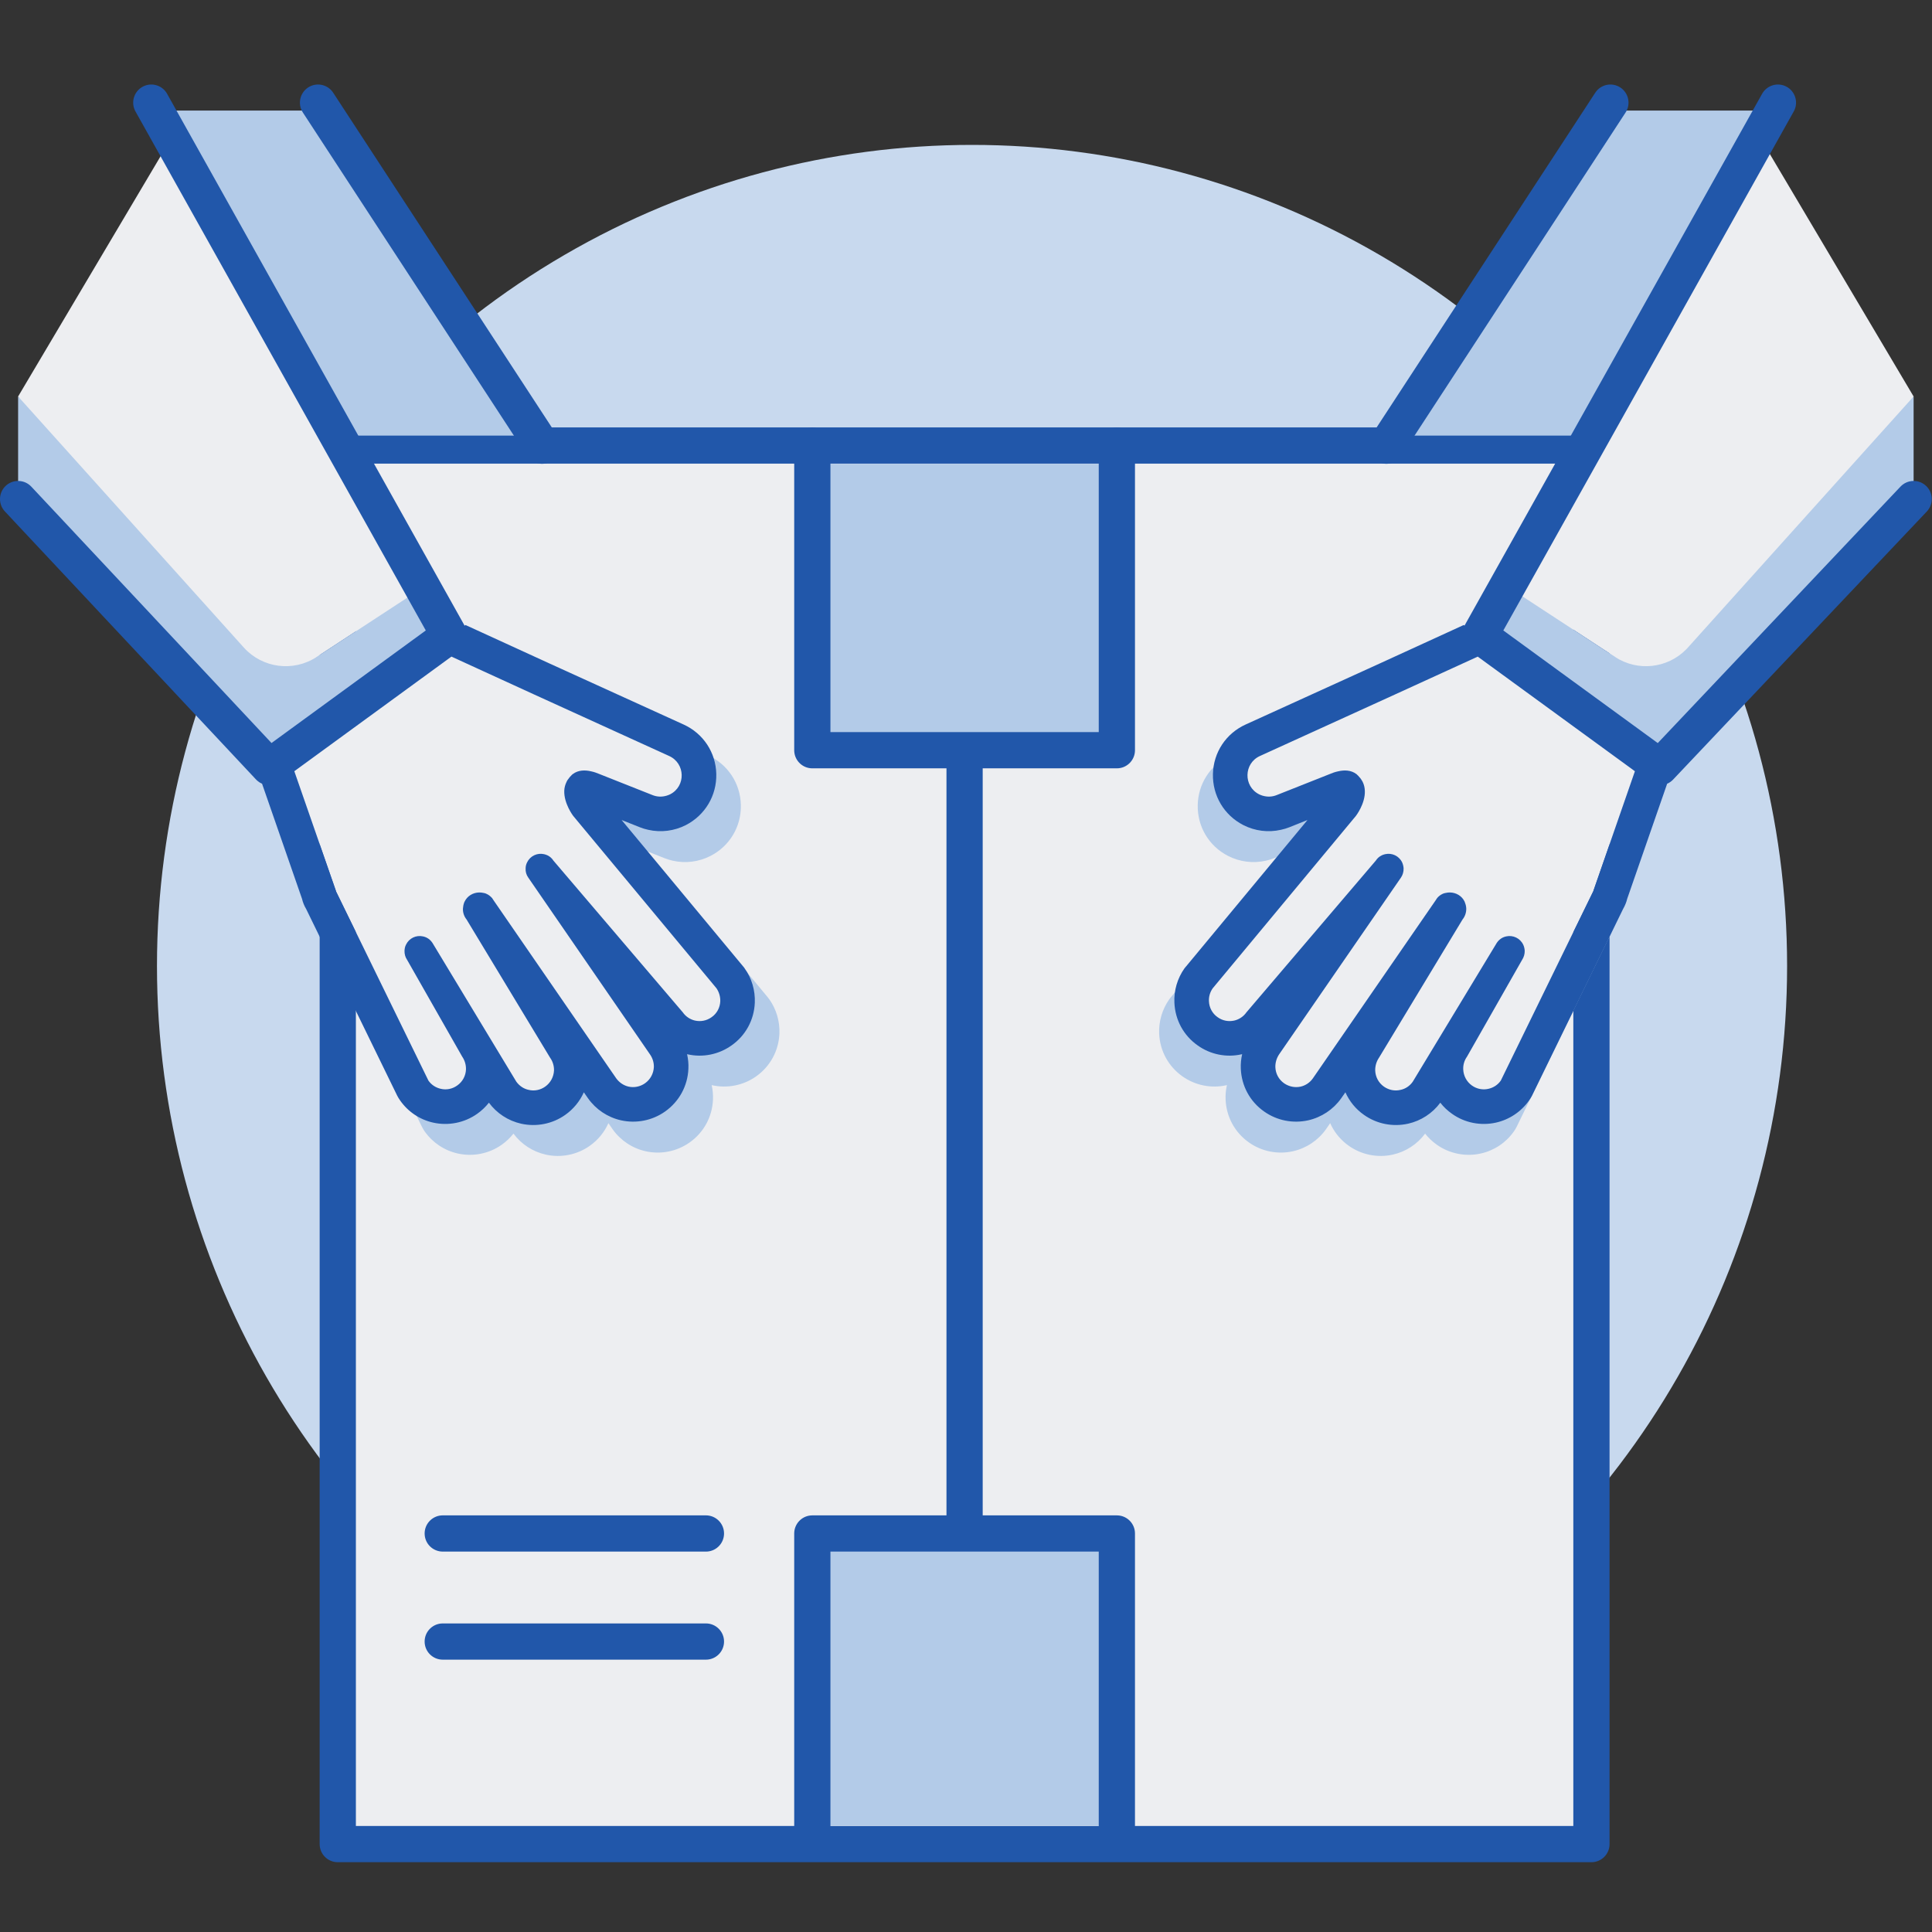 <svg width="160px" height="160px" viewBox="0 0 160 160" version="1.1" 

    xmlns="http://www.w3.org/2000/svg" 

    xmlns:xlink="http://www.w3.org/1999/xlink"> 

    <rect x="0" y="0" width="160" height="160" fill="#333333" stroke="none"/> 

    <!-- Generator: Sketch 58 (84663) - https://sketch.com --> 

    <title>Illustration / CTA Standard / Feature / Products and Services BGABlue</title> 

    <desc>Created with Sketch.</desc> 

    <g class="Illustration-/-CTA-Standard-/-Feature-/-Products-and-Services-BGABlue" stroke="none" stroke-width="1" fill="none" fill-rule="evenodd"> 

        <ellipse class="illustration-shape" fill="#C8D9EE" cx="80.5" cy="80" rx="67.5" ry="68"></ellipse> 

        <polygon class="illustration-fill" fill="#EDEEF1" points="27.973 77.575 27.973 152.72 131.796 152.72 131.796 77.575 131.796 36.897 27.973 36.897"></polygon> 

        <path d="M26.473,36.897 L26.473,152.72 C26.473,153.549 27.144,154.22 27.973,154.22 L131.796,154.22 C132.624,154.22 133.296,153.549 133.296,152.72 L133.296,36.897 C133.296,36.069 132.624,35.397 131.796,35.397 L27.973,35.397 C27.144,35.397 26.473,36.069 26.473,36.897 Z M29.473,38.397 L130.296,38.397 L130.296,151.22 L29.473,151.22 L29.473,38.397 Z" class="illustration-primary" fill="#2157AA"></path> 

        <path d="M122.54,52.64 L136.01,62.46 L135.781,62.77 L131.941,73.83 L131.92,73.87 L124.29,89.49 C124.04,89.85 123.67,90.08 123.271,90.17 C122.811,90.28 122.311,90.19 121.901,89.9 C121.45,89.58 121.2,89.08 121.18,88.57 C121.16,88.21 121.26,87.83 121.49,87.51 L126.05,79.5 C126.2,79.27 126.281,79 126.271,78.73 C126.26,78.56 126.22,78.39 126.151,78.24 C125.89,77.69 125.29,77.42 124.731,77.55 C124.64,77.57 124.55,77.6 124.46,77.64 C124.25,77.74 124.08,77.9 123.96,78.08 L117,89.58 C116.75,89.94 116.38,90.18 115.981,90.26 C115.521,90.37 115.031,90.28 114.611,89.99 C114.16,89.67 113.91,89.18 113.89,88.66 C113.88,88.3 113.981,87.92 114.2,87.6 L121.12,76.15 C121.33,75.89 121.441,75.56 121.43,75.23 C121.42,75.07 121.39,74.91 121.321,74.75 C121.311,74.73 121.311,74.7 121.3,74.68 C121.071,74.19 120.59,73.92 120.08,73.91 C119.96,73.91 119.84,73.92 119.72,73.95 C119.63,73.96 119.55,73.99 119.46,74.03 C119.29,74.11 119.14,74.23 119.031,74.36 C119.021,74.36 119.021,74.37 119.021,74.37 L118.861,74.61 L108.731,89.3 C108.481,89.66 108.111,89.9 107.71,89.99 C107.25,90.09 106.76,90 106.34,89.71 C105.89,89.39 105.64,88.9 105.62,88.38 C105.611,88.02 105.71,87.65 105.93,87.32 L116.021,72.68 C116.17,72.46 116.25,72.19 116.24,71.91 C116.231,71.75 116.191,71.58 116.12,71.42 C115.861,70.88 115.271,70.61 114.71,70.74 C114.62,70.76 114.531,70.79 114.441,70.83 C114.231,70.93 114.061,71.08 113.941,71.27 L103.231,83.83 C102.981,84.19 102.611,84.43 102.21,84.52 C101.75,84.62 101.25,84.54 100.84,84.24 C100.39,83.93 100.14,83.43 100.12,82.92 C100.101,82.55 100.2,82.18 100.43,81.85 L112.29,67.57 C112.29,67.57 113.08,66.55 113.031,65.48 C113.021,65.24 112.97,64.99 112.851,64.75 C112.83,64.71 112.811,64.67 112.781,64.63 C112.76,64.59 112.74,64.56 112.71,64.52 C112.67,64.46 112.62,64.4 112.571,64.35 C112.521,64.28 112.46,64.22 112.39,64.16 C112.38,64.14 112.361,64.13 112.34,64.11 C111.88,63.76 111.311,63.76 110.811,63.88 C110.571,63.93 110.34,64.01 110.16,64.09 L105.72,65.85 C105.64,65.88 105.55,65.91 105.46,65.93 C105.061,66.02 104.64,65.96 104.271,65.78 C102.96,65.11 103,63.22 104.34,62.61 L115.49,57.53 L123.71,53.77 L123.731,53.67 L122.481,52.72 L122.54,52.64 Z M37.22,52.64 L37.28,52.72 L36.03,53.67 L36.061,53.77 L44.271,57.53 L55.42,62.61 C56.76,63.22 56.811,65.11 55.5,65.78 C55.13,65.96 54.71,66.02 54.311,65.93 C54.22,65.91 54.13,65.88 54.05,65.85 L49.611,64.09 C49.42,64.01 49.2,63.93 48.96,63.88 C48.46,63.76 47.89,63.76 47.43,64.11 L47.37,64.16 L47.37,64.16 C47.311,64.22 47.25,64.28 47.191,64.35 C47.151,64.4 47.101,64.46 47.061,64.52 L46.981,64.63 L46.981,64.63 C46.96,64.67 46.941,64.71 46.92,64.75 C46.8,64.99 46.74,65.24 46.731,65.48 C46.691,66.55 47.47,67.57 47.47,67.57 L59.34,81.85 C59.561,82.18 59.66,82.55 59.651,82.92 C59.63,83.43 59.38,83.93 58.93,84.24 C58.51,84.54 58.021,84.62 57.561,84.52 C57.16,84.43 56.79,84.19 56.54,83.83 L45.83,71.27 C45.71,71.08 45.54,70.93 45.33,70.83 C45.24,70.79 45.151,70.76 45.061,70.74 C44.5,70.61 43.91,70.88 43.651,71.42 C43.57,71.58 43.53,71.75 43.53,71.91 C43.51,72.19 43.59,72.46 43.75,72.68 L53.83,87.32 C54.061,87.65 54.16,88.02 54.151,88.38 C54.12,88.9 53.87,89.39 53.42,89.71 C53.01,90 52.51,90.09 52.061,89.99 C51.66,89.9 51.29,89.66 51.03,89.3 L40.91,74.61 L40.75,74.37 C40.74,74.37 40.74,74.36 40.74,74.36 C40.62,74.23 40.481,74.11 40.3,74.03 C40.22,73.99 40.14,73.96 40.05,73.95 C39.93,73.92 39.811,73.91 39.68,73.91 C39.18,73.92 38.7,74.19 38.47,74.68 C38.45,74.7 38.45,74.73 38.441,74.75 C38.38,74.91 38.351,75.07 38.34,75.23 C38.32,75.56 38.43,75.89 38.64,76.15 L45.561,87.6 C45.79,87.92 45.89,88.3 45.88,88.66 C45.851,89.18 45.601,89.67 45.151,89.99 C44.74,90.28 44.24,90.37 43.79,90.26 C43.39,90.18 43.021,89.94 42.76,89.58 L35.811,78.08 C35.691,77.9 35.521,77.74 35.311,77.64 C35.22,77.6 35.13,77.57 35.04,77.55 C34.47,77.42 33.88,77.69 33.62,78.24 C33.54,78.39 33.51,78.56 33.5,78.73 C33.49,79 33.561,79.27 33.72,79.5 L38.28,87.51 C38.5,87.83 38.601,88.21 38.59,88.57 C38.57,89.08 38.32,89.58 37.861,89.9 C37.45,90.19 36.96,90.28 36.5,90.17 C36.101,90.08 35.731,89.85 35.481,89.49 L27.851,73.87 C27.84,73.86 27.84,73.85 27.83,73.84 L27.84,73.84 L23.99,62.77 L23.76,62.46 L37.22,52.64 Z M14.289,11.27 L35.001,48.666 L26.222,54.409 L23.055,58.209 L4.835,38.41 L1.5,32.835 L14.289,11.27 Z M145.689,11.27 L158.477,32.835 L155.143,38.41 L136.923,58.209 L133.756,54.409 L124.977,48.666 L145.689,11.27 Z" class="illustration-fill" fill="#EDEEF1" ></path> 

        <path d="M92.494,126.997 L92.494,151.216 L67.772,151.216 L67.273,126.997 L92.494,126.997 Z M57.752,62.151 L58.646,62.558 C60.276,63.3 61.314,64.873 61.355,66.663 C61.396,68.452 60.43,70.071 58.837,70.886 C57.878,71.377 56.77,71.517 55.719,71.281 C55.484,71.229 55.251,71.156 55.026,71.068 L53.521,70.471 L63.577,82.584 C63.624,82.641 63.669,82.7 63.712,82.76 C64.294,83.583 64.591,84.591 64.548,85.597 C64.487,87.026 63.783,88.318 62.617,89.142 C61.56,89.889 60.232,90.155 58.97,89.872 C58.96,89.869 58.948,89.866 58.937,89.864 C59.025,90.256 59.063,90.661 59.046,91.066 C58.985,92.495 58.281,93.787 57.114,94.612 C56.058,95.358 54.73,95.624 53.468,95.341 C52.36,95.093 51.388,94.444 50.732,93.516 L50.386,93.015 C50.057,93.757 49.53,94.405 48.843,94.891 C47.788,95.637 46.46,95.903 45.198,95.62 C44.124,95.379 43.177,94.763 42.523,93.881 C42.251,94.227 41.926,94.536 41.555,94.799 C40.5,95.545 39.171,95.811 37.91,95.528 C36.801,95.28 35.829,94.631 35.173,93.703 C35.084,93.577 35.006,93.444 34.937,93.306 L27.394,77.845 C27.23,77.571 27.114,77.284 27.048,76.986 L25.491,72.511 L35.017,90.951 L38.002,91.667 L41.458,89.41 L44.088,91.447 L46.412,91.447 L48.999,88.584 L52.962,91.447 L55.715,90.566 L55.659,86.162 L60.007,85.722 L61.934,82.639 L49.439,66.071 L54.504,67.116 C59.867,67.156 58.449,63.491 57.752,62.151 Z M102.793,62.151 C102.107,63.468 100.725,67.033 105.775,67.115 L106.041,67.116 L111.106,66.071 L98.611,82.639 L100.537,85.722 L104.885,86.162 L104.831,90.566 L107.582,91.447 L111.546,88.584 L114.133,91.447 L116.457,91.447 L119.087,89.41 L122.543,91.667 L125.528,90.951 L135.053,72.511 L133.496,76.986 C133.447,77.21 133.37,77.427 133.265,77.637 L133.151,77.845 L125.608,93.306 C125.54,93.444 125.46,93.577 125.371,93.703 C124.716,94.632 123.745,95.28 122.635,95.528 C121.374,95.811 120.046,95.545 118.99,94.799 C118.618,94.536 118.293,94.227 118.022,93.881 C117.368,94.763 116.421,95.379 115.347,95.62 C114.085,95.903 112.757,95.636 111.703,94.891 C111.091,94.459 110.607,93.899 110.276,93.258 L110.159,93.014 L109.814,93.516 C109.157,94.444 108.184,95.093 107.076,95.341 C105.816,95.624 104.487,95.358 103.43,94.612 C102.264,93.787 101.559,92.495 101.499,91.066 C101.481,90.661 101.519,90.256 101.609,89.864 C101.597,89.866 101.585,89.869 101.575,89.872 C100.314,90.155 98.984,89.889 97.928,89.142 C96.761,88.318 96.058,87.026 95.996,85.597 C95.954,84.591 96.251,83.583 96.832,82.76 L96.898,82.671 L96.968,82.584 L107.025,70.471 L105.519,71.068 C105.293,71.156 105.061,71.228 104.826,71.281 C103.775,71.517 102.666,71.377 101.707,70.886 C100.115,70.071 99.15,68.452 99.191,66.663 C99.229,64.948 100.184,63.432 101.698,62.655 L101.898,62.558 L102.793,62.151 Z M24.403,66.552 L25.491,72.511 L23.623,67.141 L24.403,66.552 Z M136.142,66.552 L136.923,67.141 L135.053,72.511 L136.142,66.552 Z M158.477,32.835 L158.477,41.333 L137.679,63.527 L122.752,52.639 L124.976,48.666 L133.755,54.408 C135.621,55.629 138.078,55.358 139.633,53.789 L139.79,53.622 L158.477,32.835 Z M1.5,32.835 L20.187,53.622 C21.729,55.337 24.292,55.671 26.222,54.408 L35.001,48.666 L37.225,52.639 L22.298,63.527 L1.5,41.333 L1.5,32.835 Z M92.494,38.41 L92.494,62.13 L67.273,62.13 L67.273,38.41 L92.494,38.41 Z M147.08,9.157 L131.551,36.073 L116.138,36.073 L133.209,9.157 L147.08,9.157 Z M26.768,9.157 L43.839,36.073 L28.426,36.073 L12.897,9.157 L26.768,9.157 Z" class="illustration-secondary" fill="#B3CBE8" ></path> 

        <path d="M92.494,35.41 C93.274,35.41 93.914,36.005 93.987,36.766 L93.994,36.91 L93.994,62.13 C93.994,62.91 93.399,63.551 92.638,63.623 L92.494,63.63 L81.383,63.63 L81.383,125.496 L92.494,125.497 C93.274,125.497 93.915,126.092 93.987,126.852 L93.994,126.997 L93.994,152.217 C93.994,153.045 93.323,153.717 92.494,153.717 C91.715,153.717 91.074,153.122 91.001,152.361 L90.994,152.217 L90.994,128.497 L68.773,128.497 L68.773,152.217 C68.773,153.045 68.102,153.717 67.273,153.717 C66.494,153.717 65.853,153.122 65.78,152.361 L65.773,152.217 L65.773,126.997 C65.773,126.217 66.368,125.576 67.129,125.504 L67.273,125.497 L78.383,125.496 L78.383,63.63 L67.273,63.63 C66.493,63.63 65.853,63.035 65.78,62.275 L65.773,62.13 L65.773,36.91 C65.773,36.082 66.445,35.41 67.273,35.41 C68.053,35.41 68.693,36.005 68.766,36.766 L68.773,36.91 L68.773,60.63 L90.994,60.63 L90.994,36.91 C90.994,36.082 91.666,35.41 92.494,35.41 Z M58.462,134.446 C59.29,134.446 59.962,135.118 59.962,135.946 C59.962,136.726 59.367,137.367 58.606,137.439 L58.462,137.446 L36.666,137.446 C35.837,137.446 35.166,136.775 35.166,135.946 C35.166,135.167 35.761,134.526 36.521,134.453 L36.666,134.446 L58.462,134.446 Z M58.462,125.496 C59.29,125.496 59.962,126.168 59.962,126.996 C59.962,127.776 59.367,128.417 58.606,128.49 L58.462,128.496 L36.666,128.496 C35.837,128.496 35.166,127.825 35.166,126.996 C35.166,126.217 35.761,125.576 36.521,125.503 L36.666,125.496 L58.462,125.496 Z M147.973,7.191 C148.653,7.572 148.922,8.404 148.614,9.103 L148.549,9.232 L124.499,52.212 L136.896,61.25 L137.289,61.538 L157.391,40.299 C157.96,39.697 158.91,39.671 159.511,40.241 C160.075,40.774 160.134,41.642 159.67,42.244 L159.57,42.361 L138.559,64.561 C138.415,64.712 138.247,64.828 138.066,64.906 L134.759,74.43 C134.69,74.72 134.57,75.01 134.41,75.29 L126.87,90.75 C126.799,90.88 126.719,91.02 126.629,91.14 C125.969,92.07 125,92.72 123.889,92.97 C122.629,93.25 121.299,92.99 120.25,92.24 C119.879,91.98 119.549,91.67 119.28,91.32 C118.629,92.2 117.679,92.82 116.61,93.06 C115.339,93.34 114.02,93.08 112.96,92.33 C112.27,91.85 111.75,91.2 111.42,90.46 L111.07,90.96 C110.42,91.88 109.44,92.53 108.339,92.78 C107.07,93.06 105.75,92.8 104.69,92.05 C103.52,91.23 102.82,89.94 102.759,88.51 C102.74,88.1 102.78,87.7 102.87,87.3 C102.86,87.31 102.839,87.31 102.83,87.31 C101.57,87.6 100.24,87.33 99.19,86.58 C98.02,85.76 97.32,84.47 97.259,83.04 C97.21,82.03 97.509,81.02 98.089,80.2 C98.139,80.14 98.179,80.08 98.23,80.03 L108.28,67.91 L106.78,68.51 C106.549,68.6 106.32,68.67 106.08,68.72 C105.03,68.96 103.929,68.82 102.969,68.33 C101.37,67.51 100.41,65.89 100.45,64.1 C100.49,62.31 101.53,60.74 103.16,60 L114.299,54.93 L121.219,51.76 L121.285,51.81 L145.931,7.768 C146.336,7.045 147.25,6.786 147.973,7.191 Z M13.763,7.645 L13.839,7.768 L38.477,51.815 L38.55,51.76 L45.47,54.93 L56.61,60 C58.24,60.74 59.28,62.31 59.32,64.1 C59.36,65.89 58.39,67.51 56.8,68.33 C55.84,68.82 54.73,68.96 53.68,68.72 C53.45,68.67 53.21,68.6 52.99,68.51 L51.48,67.91 L61.54,80.03 C61.59,80.08 61.63,80.14 61.67,80.2 C62.26,81.02 62.55,82.03 62.51,83.04 C62.45,84.47 61.75,85.76 60.58,86.58 C59.52,87.33 58.2,87.6 56.93,87.31 C56.92,87.31 56.91,87.31 56.9,87.3 C56.99,87.7 57.03,88.1 57.01,88.51 C56.95,89.94 56.24,91.23 55.08,92.05 C54.02,92.8 52.69,93.06 51.43,92.78 C50.32,92.53 49.351,91.88 48.7,90.96 L48.351,90.46 C48.02,91.2 47.49,91.85 46.81,92.33 C45.75,93.08 44.42,93.34 43.16,93.06 C42.09,92.82 41.14,92.2 40.49,91.32 C40.21,91.67 39.89,91.98 39.52,92.24 C38.46,92.99 37.13,93.25 35.87,92.97 C34.76,92.72 33.79,92.07 33.14,91.14 C33.05,91.02 32.97,90.88 32.9,90.75 L25.36,75.29 C25.19,75.01 25.08,74.72 25.01,74.43 L21.703,64.906 C21.564,64.846 21.432,64.764 21.313,64.66 L21.205,64.556 L0.405,42.356 C-0.161,41.751 -0.13,40.802 0.474,40.235 C1.041,39.704 1.911,39.698 2.484,40.198 L2.595,40.304 L22.486,61.534 L22.876,61.248 L35.262,52.212 L11.221,9.232 C10.816,8.509 11.075,7.595 11.798,7.191 C12.478,6.81 13.328,7.017 13.763,7.645 Z M122.379,54.379 L115.49,57.53 L104.339,62.61 C103,63.22 102.96,65.11 104.27,65.78 C104.639,65.96 105.06,66.02 105.46,65.93 C105.549,65.91 105.639,65.88 105.719,65.85 L110.16,64.09 C110.339,64.01 110.57,63.93 110.81,63.88 C111.31,63.76 111.879,63.76 112.339,64.11 C112.36,64.13 112.379,64.14 112.389,64.16 C112.46,64.22 112.52,64.28 112.57,64.35 C112.62,64.4 112.67,64.46 112.71,64.52 C112.74,64.56 112.759,64.59 112.78,64.63 C112.81,64.67 112.83,64.71 112.85,64.75 C112.969,64.99 113.02,65.24 113.03,65.48 C113.08,66.55 112.29,67.57 112.29,67.57 L100.429,81.85 C100.2,82.18 100.1,82.55 100.12,82.92 C100.139,83.43 100.389,83.93 100.839,84.24 C101.25,84.54 101.75,84.62 102.21,84.52 C102.61,84.43 102.98,84.19 103.23,83.83 L113.94,71.27 C114.06,71.08 114.23,70.93 114.44,70.83 C114.53,70.79 114.62,70.76 114.71,70.74 C115.27,70.61 115.86,70.88 116.12,71.42 C116.19,71.58 116.23,71.75 116.24,71.91 C116.25,72.19 116.17,72.46 116.02,72.68 L105.929,87.32 C105.71,87.65 105.61,88.02 105.62,88.38 C105.639,88.9 105.889,89.39 106.339,89.71 C106.759,90 107.25,90.09 107.71,89.99 C108.11,89.9 108.48,89.66 108.73,89.3 L118.86,74.61 L119.02,74.37 C119.02,74.37 119.02,74.36 119.03,74.36 C119.139,74.23 119.29,74.11 119.46,74.03 C119.549,73.99 119.629,73.96 119.719,73.95 C119.839,73.92 119.96,73.91 120.08,73.91 C120.589,73.92 121.07,74.19 121.299,74.68 C121.31,74.7 121.31,74.73 121.32,74.75 C121.389,74.91 121.42,75.07 121.429,75.23 C121.44,75.56 121.33,75.89 121.12,76.15 L114.2,87.6 C113.98,87.92 113.879,88.3 113.889,88.66 C113.91,89.18 114.16,89.67 114.61,89.99 C115.03,90.28 115.52,90.37 115.98,90.26 C116.379,90.18 116.75,89.94 117,89.58 L123.96,78.08 C124.08,77.9 124.25,77.74 124.46,77.64 C124.549,77.6 124.639,77.57 124.73,77.55 C125.29,77.42 125.889,77.69 126.15,78.24 C126.219,78.39 126.259,78.56 126.27,78.73 C126.28,79 126.2,79.27 126.049,79.5 L121.49,87.51 C121.259,87.83 121.16,88.21 121.179,88.57 C121.2,89.08 121.45,89.58 121.9,89.9 C122.31,90.19 122.81,90.28 123.27,90.17 C123.67,90.08 124.04,89.85 124.29,89.49 L131.919,73.87 L131.94,73.83 L135.397,63.872 L135.126,63.672 L122.379,54.379 Z M37.385,54.377 L24.647,63.67 L24.373,63.87 L27.84,73.84 L27.83,73.84 C27.84,73.85 27.84,73.86 27.851,73.87 L35.48,89.49 C35.73,89.85 36.101,90.08 36.5,90.17 C36.96,90.28 37.45,90.19 37.86,89.9 C38.32,89.58 38.57,89.08 38.59,88.57 C38.601,88.21 38.5,87.83 38.28,87.51 L33.72,79.5 C33.56,79.27 33.49,79 33.5,78.73 C33.51,78.56 33.54,78.39 33.62,78.24 C33.88,77.69 34.47,77.42 35.04,77.55 C35.13,77.57 35.22,77.6 35.31,77.64 C35.52,77.74 35.69,77.9 35.81,78.08 L42.76,89.58 C43.02,89.94 43.39,90.18 43.79,90.26 C44.24,90.37 44.74,90.28 45.15,89.99 C45.601,89.67 45.851,89.18 45.88,88.66 C45.89,88.3 45.79,87.92 45.56,87.6 L38.64,76.15 C38.43,75.89 38.32,75.56 38.34,75.23 C38.351,75.07 38.38,74.91 38.44,74.75 C38.45,74.73 38.45,74.7 38.47,74.68 C38.7,74.19 39.18,73.92 39.68,73.91 C39.81,73.91 39.93,73.92 40.05,73.95 C40.14,73.96 40.22,73.99 40.3,74.03 C40.48,74.11 40.62,74.23 40.74,74.36 C40.74,74.36 40.74,74.37 40.75,74.37 L40.91,74.61 L51.03,89.3 C51.29,89.66 51.66,89.9 52.06,89.99 C52.51,90.09 53.01,90 53.42,89.71 C53.87,89.39 54.12,88.9 54.15,88.38 C54.16,88.02 54.06,87.65 53.83,87.32 L43.75,72.68 C43.59,72.46 43.51,72.19 43.53,71.91 C43.53,71.75 43.57,71.58 43.65,71.42 C43.91,70.88 44.5,70.61 45.06,70.74 C45.15,70.76 45.24,70.79 45.33,70.83 C45.54,70.93 45.71,71.08 45.83,71.27 L56.54,83.83 C56.79,84.19 57.16,84.43 57.56,84.52 C58.02,84.62 58.51,84.54 58.93,84.24 C59.38,83.93 59.63,83.43 59.65,82.92 C59.66,82.55 59.56,82.18 59.34,81.85 L47.47,67.57 C47.47,67.57 46.69,66.55 46.73,65.48 C46.74,65.24 46.8,64.99 46.92,64.75 L46.98,64.63 L46.98,64.63 L47.06,64.52 L47.06,64.52 C47.101,64.46 47.15,64.4 47.19,64.35 C47.25,64.28 47.31,64.22 47.37,64.16 L47.43,64.11 L47.43,64.11 C47.89,63.76 48.46,63.76 48.96,63.88 C49.2,63.93 49.42,64.01 49.61,64.09 L54.05,65.85 C54.13,65.88 54.22,65.91 54.31,65.93 C54.71,66.02 55.13,65.96 55.5,65.78 C56.81,65.11 56.76,63.22 55.42,62.61 L44.27,57.53 L37.385,54.377 Z M27.51,7.563 L27.594,7.68 L46.15,36.09 C46.603,36.783 46.408,37.713 45.715,38.166 C45.062,38.592 44.2,38.445 43.723,37.848 L43.639,37.73 L25.083,9.32 C24.63,8.627 24.825,7.697 25.518,7.244 C26.171,6.818 27.033,6.966 27.51,7.563 Z M134.187,7.244 C134.839,7.671 135.051,8.519 134.696,9.196 L134.622,9.32 L116.066,37.73 C115.613,38.424 114.684,38.619 113.99,38.166 C113.337,37.74 113.126,36.891 113.481,36.215 L113.555,36.09 L132.111,7.68 C132.564,6.986 133.493,6.791 134.187,7.244 Z" class="illustration-primary" fill="#2157AA"></path> 

    </g> 

</svg> 
